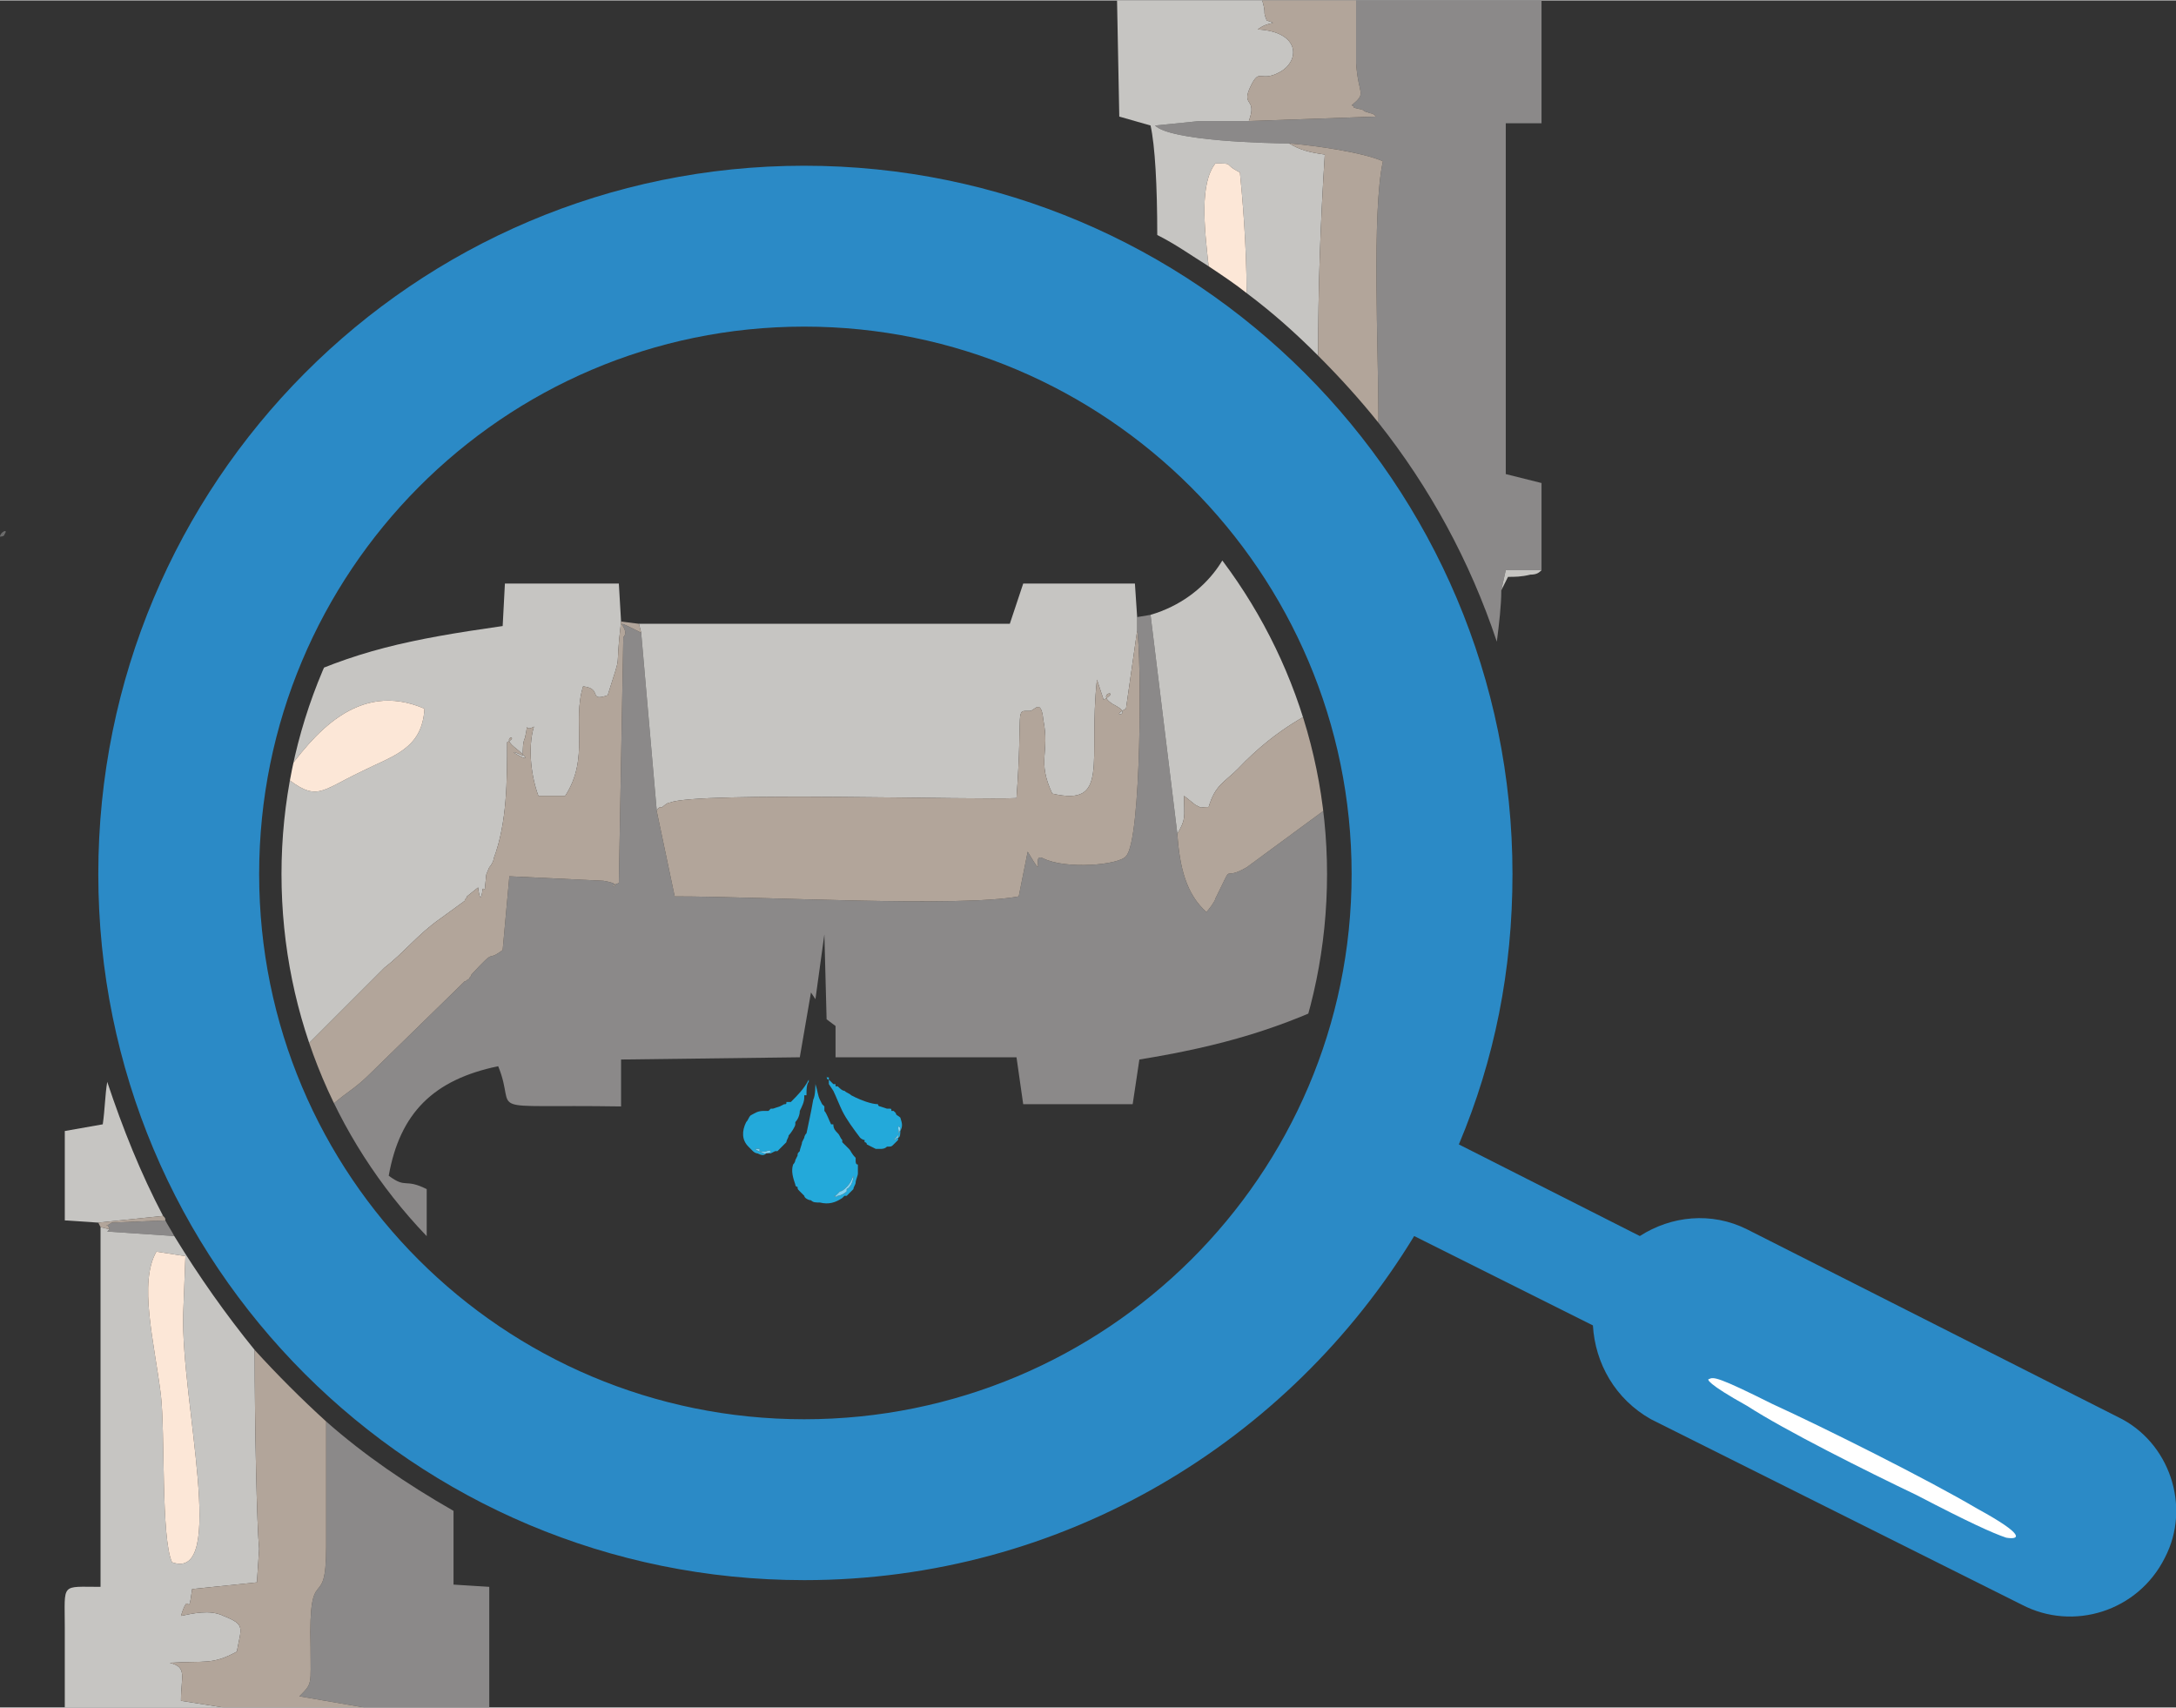 <?xml version="1.0" encoding="UTF-8"?>
<!DOCTYPE svg PUBLIC "-//W3C//DTD SVG 1.1//EN" "http://www.w3.org/Graphics/SVG/1.1/DTD/svg11.dtd">
<!-- Creator: CorelDRAW X7 -->
<svg xmlns="http://www.w3.org/2000/svg" xml:space="preserve" width="57.82mm" height="45.374mm" version="1.1" style="shape-rendering:geometricPrecision; text-rendering:geometricPrecision; image-rendering:optimizeQuality; fill-rule:evenodd; clip-rule:evenodd"
viewBox="0 0 974 764"
 xmlns:xlink="http://www.w3.org/1999/xlink">
 <rect x="0" y="0" width="974" height="764" fill="#333333" stroke="none"/>
 <defs>
  <style type="text/css">
   <![CDATA[
    .fil9 {fill:none}
    .fil7 {fill:#23A9DA}
    .fil0 {fill:#2B8AC6}
    .fil6 {fill:#6B6B6B}
    .fil8 {fill:#83D2F1}
    .fil2 {fill:#8B8989}
    .fil4 {fill:#B2A59A}
    .fil3 {fill:#C6C5C2}
    .fil5 {fill:#FCE7D7}
    .fil1 {fill:white}
   ]]>
  </style>
   <clipPath id="id0">
    <path d="M360 625c129,0 234,-104 234,-234 0,-129 -105,-234 -234,-234 -129,0 -234,105 -234,234 0,130 105,234 234,234z"/>
   </clipPath>
 </defs>
 <g id="Camada_x0020_1">
  <path class="fil0" d="M360 74c175,0 317,142 317,317 0,43 -8,83 -24,121l81 41c14,-9 32,-11 48,-3l166 84c23,11 33,40 21,63l0 0c-12,24 -41,33 -64,21l-166 -83c-16,-9 -25,-25 -26,-42l-80 -40c-56,92 -157,154 -273,154 -175,0 -316,-141 -316,-316 0,-175 141,-317 316,-317zm0 72c135,0 245,110 245,245 0,135 -110,244 -245,244 -135,0 -244,-109 -244,-244 0,-135 109,-245 244,-245z"/>
  <path class="fil1" d="M782 629c17,11 53,29 76,40 23,12 34,17 40,19 6,1 9,-1 -13,-13 -22,-13 -68,-36 -92,-47 -24,-12 -26,-12 -28,-11 -1,0 -1,2 17,12z"/>
  <g id="_2018741626880">
   <path class="fil2" d="M74 546l-24 1c-4,3 -2,-1 -1,3l-1 1 30 2c-1,-2 -3,-5 -4,-7zm72 90l0 56c0,31 -8,5 -7,45 0,17 1,16 -5,22l29 5 56 0 0 -54 -16 -1 0 -33c-21,-12 -40,-25 -57,-40zm524 -349c1,-8 2,-16 2,-23l2 -9 16 0 0 -39 -16 -4 0 -157 16 0 0 -55 -83 0c0,9 0,19 0,28 1,15 5,13 -2,19 0,0 1,0 1,1l4 1c0,0 1,1 2,1 2,1 2,0 4,2l-57 2c-8,0 -14,0 -22,0l-20 2c7,7 51,8 60,8 12,1 33,4 42,8 -5,23 -2,84 -2,115 0,1 0,2 0,2 23,29 41,62 53,98z"/>
   <path class="fil3" d="M44 547l29 -3c-10,-19 -18,-39 -25,-60 -1,6 -1,12 -2,19l-17 3 0 40 15 1z"/>
   <path class="fil3" d="M577 64c-9,0 -53,-1 -60,-8l20 -2c8,0 14,0 22,0 4,-11 -4,-6 1,-16 4,-8 4,-1 13,-6 9,-5 9,-18 -10,-19 5,-4 10,-2 4,-4 -2,-5 0,-2 -2,-9l-65 0 1 52 14 4c2,9 3,27 3,49 8,4 15,9 23,14 -2,-18 -4,-37 3,-46 9,0 3,0 11,4 1,10 3,32 3,54 12,9 22,18 32,28 0,-30 1,-59 3,-90 -7,-1 -11,-2 -16,-5z"/>
   <path class="fil3" d="M77 699c-5,-11 -3,-58 -5,-75 -3,-24 -10,-50 -2,-64l13 2 -1 26c-1,39 20,120 -5,111zm23 65l-19 -3c0,-11 3,-15 -5,-17 16,-1 19,1 30,-5 2,-11 4,-12 -6,-16 -6,-3 -14,-1 -19,0 4,-13 3,3 5,-12l29 -3 1 -15c-1,-10 -2,-54 -2,-89 -13,-16 -25,-33 -36,-51l-30 -2 1 -1 -4 -1 0 161c-18,0 -16,-2 -16,18 0,11 0,23 0,36l71 0z"/>
   <path class="fil4" d="M44 547l1 2 4 1 -1 1 1 -1c-1,-4 -3,0 1,-3l24 -1c0,-1 0,-1 -1,-2l-29 3z"/>
   <path class="fil4" d="M100 764l63 0 -29 -5c6,-6 5,-5 5,-22 -1,-40 7,-14 7,-45l0 -56c-11,-10 -22,-21 -32,-32 0,35 1,79 2,89l-1 15 -29 3c-2,15 -1,-1 -5,12 5,-1 13,-3 19,0 10,4 8,5 6,16 -11,6 -14,4 -30,5 8,2 5,6 5,17l19 3z"/>
   <path class="fil4" d="M617 189c0,0 0,-1 0,-2 0,-31 -3,-92 2,-115 -9,-4 -30,-7 -42,-8 5,3 9,4 16,5 -2,31 -3,60 -3,90 10,10 19,20 27,30z"/>
   <path class="fil4" d="M559 54l57 -2c-2,-2 -2,-1 -4,-2 -1,0 -2,-1 -2,-1l-4 -1c0,-1 -1,-1 -1,-1 7,-6 3,-4 2,-19 0,-9 0,-19 0,-28l-42 0c2,7 0,4 2,9 6,2 1,0 -4,4 19,1 19,14 10,19 -9,5 -9,-2 -13,6 -5,10 3,5 -1,16z"/>
   <path class="fil5" d="M558 131c0,-22 -2,-44 -3,-54 -8,-4 -2,-4 -11,-4 -7,9 -5,28 -3,46 6,4 12,8 17,12z"/>
   <path class="fil5" d="M77 699c25,9 4,-72 5,-111l1 -26 -13 -2c-8,14 -1,40 2,64 2,17 0,64 5,75z"/>
   <path class="fil3" d="M672 264l3 -6c3,0 6,0 10,-1 3,0 4,-1 5,-2l-16 0 -2 9z"/>
   <path class="fil6" d="M0 240c0,0 2,0 2,-1 2,-3 -2,-1 -2,1z"/>
  </g>
  <g>
  </g>
  <g style="clip-path:url(#id0)">
   <g>
    <g id="_2018741628512">
     <path class="fil2" d="M527 373l-12 -98 -6 1 0 6c2,11 2,94 -5,101 -3,4 -27,6 -37,1 -6,-3 2,12 -7,-3l-4 20c-27,5 -114,0 -154,0l-8 -38 -7 -80c-16,-8 -4,-2 -8,2l-2 110c-8,3 5,1 -7,-1l-42 -2 -3 33c-8,6 -2,-2 -14,11 0,1 -1,1 -1,2 -1,0 -1,1 -2,1l-42 41c-7,7 -10,8 -17,14 -12,11 -22,30 -39,34 -8,3 -4,0 -13,4 0,13 -3,38 3,46l-118 5c-4,3 -2,-2 -1,3l-1 2 88 5 33 7 0 161c0,39 -10,7 -9,57 0,20 1,19 -6,26l36 7 69 -1 0 -66 -20 -1 0 -200 20 -4 0 -47c-10,-5 -9,0 -17,-6 5,-28 20,-43 49,-49 9,22 -10,17 55,18l0 -21 80 -1 5 -29 2 3 4 -29 1 38 4 3 0 14 81 0 3 21 49 0 3 -20c37,-6 64,-14 94,-29 72,-36 142,-119 146,-212l2 -10 20 0 0 -49 -20 -4 1 -194 19 0 0 -68 -102 1c0,11 -1,22 0,33 1,19 6,17 -3,24 0,0 1,1 2,1l4 2c1,0 2,0 2,0 3,1 3,1 6,3l-71 3c-10,-1 -17,0 -27,0l-24 3c8,7 62,9 74,10 15,1 40,4 51,9 -5,28 -2,103 -2,142 0,20 4,31 -12,35 0,37 -3,40 6,48l-119 3c0,10 -12,5 26,9 34,4 64,13 89,17 28,8 40,19 40,18 0,0 1,1 2,1l-30 18c-24,10 -4,1 -16,15l-36 28c-4,3 -5,5 -6,7l-68 50c-12,7 -5,-4 -14,14 0,1 -3,5 -4,6 -9,-8 -12,-20 -13,-35z"/>
     <path class="fil3" d="M97 364c19,-10 22,8 4,25 -59,55 -31,116 -65,114 -17,-1 -22,-19 -19,-38 4,-21 6,-29 16,-43 16,-25 38,-45 64,-58zm30 -17c13,-18 33,-43 63,-30 -1,18 -14,21 -28,28 -19,9 -20,14 -35,2zm-152 235l47 -3 -15 -16c18,-1 48,2 46,-13 -6,-10 2,-6 -14,-9 -9,-2 -15,3 -36,-3l-5 -2c21,-11 58,-1 78,-14 40,-27 35,-35 62,-55l34 -34c9,-7 15,-15 25,-22l11 -8c0,-1 1,-1 1,-2l5 -4c0,0 1,9 2,1 0,-1 1,0 1,0 1,-9 0,-5 2,-10 1,-1 2,-3 2,-4 6,-16 6,-35 6,-52 6,-3 -3,-3 3,2 15,12 -9,-2 4,4 0,-3 0,-6 1,-8 2,-9 -1,-2 4,-5 -3,10 -1,23 2,31l12 0c11,-17 3,-33 8,-49 9,1 2,7 11,4 7,-22 3,-8 6,-33l-1 -17 -51 0 -1 19c-42,6 -66,11 -99,27 -79,40 -140,120 -149,221l-20 4 0 49 18 1z"/>
     <path class="fil3" d="M633 -12c-12,-1 -66,-3 -74,-10l24 -3c10,0 17,-1 27,0 6,-14 -5,-8 1,-20 6,-10 6,-1 17,-8 11,-6 10,-21 -13,-23 6,-5 13,-3 6,-5 -4,-6 -1,-2 -3,-11l-80 1 0 63 18 6c7,27 2,153 2,190l-8 3c-10,3 -11,1 -12,6l0 42c10,16 14,-8 15,14 0,11 -11,34 -38,42l12 98c4,-7 3,-7 3,-17l5 4c4,2 1,1 6,1 3,-10 7,-11 13,-17 19,-20 34,-25 39,-29l62 -48c2,-3 1,-2 3,-5 7,-12 -2,3 3,-7l20 3c-13,-5 -4,-2 -9,-7 -25,-4 -55,-13 -89,-17 -38,-4 -26,1 -26,-9l68 -5c-12,-1 -9,1 -18,-4l2 -8c1,-5 27,-1 25,-16 -1,-8 -8,-6 -16,-11l-8 -7c0,0 8,1 9,1l29 -5c0,-62 1,-117 4,-176 -8,-2 -13,-4 -19,-6zm-43 94c0,-23 -11,-68 2,-84 11,0 4,0 13,5 3,28 11,138 -2,155l-10 0c-11,-15 -3,-45 -3,-76z"/>
     <path class="fil3" d="M16 770c-6,-14 -4,-71 -6,-92 -4,-30 -13,-61 -3,-79l16 2 -1 32c-1,49 25,148 -6,137zm29 81l-24 -4c0,-14 4,-18 -6,-21 19,-1 22,1 37,-7 2,-12 4,-15 -8,-20 -7,-3 -17,-1 -23,1 5,-16 4,4 5,-14l37 -4 0 -19c-1,-20 -4,-154 3,-166l2 -4 -88 -5 1 -2 -5 0 1 197c-23,1 -21,-2 -20,23 0,14 0,28 0,44l88 1z"/>
     <path class="fil3" d="M286 279l1 4 7 80c0,-1 1,-2 2,-2 0,1 2,-2 4,-2 12,-5 139,-1 155,-2 3,-41 -1,-39 6,-39 2,0 5,-6 6,4 3,15 -3,18 4,33 26,6 16,-14 20,-51l3 9c9,-5 -6,-3 6,3 7,4 -4,5 4,1l5 -35 0 -6 -1 -15 -50 0 -6 18 -166 0z"/>
     <path class="fil4" d="M-25 582l1 4 5 0 -1 2 1 -2c-1,-5 -3,0 1,-3l118 -5c-6,-8 -3,-33 -3,-46 9,-4 5,-1 13,-4 17,-4 27,-23 39,-34 7,-6 10,-7 17,-14l42 -41c1,0 1,-1 2,-1 0,-1 1,-1 1,-2 12,-13 6,-5 14,-11l3 -33 42 2c12,2 -1,4 7,1l2 -110c4,-4 -8,-10 8,-2l-1 -4 -8 -1c-3,25 1,11 -6,33 -9,3 -2,-3 -11,-4 -5,16 3,32 -8,49l-12 0c-3,-8 -5,-21 -2,-31 -5,3 -2,-4 -4,5 -1,2 -1,5 -1,8 -13,-6 11,8 -4,-4 -6,-5 3,-5 -3,-2 0,17 0,36 -6,52 0,1 -1,3 -2,4 -2,5 -1,1 -2,10 0,0 -1,-1 -1,0 -1,8 -2,-1 -2,-1l-5 4c0,1 -1,1 -1,2l-11 8c-10,7 -16,15 -25,22l-34 34c-27,20 -22,28 -62,55 -20,13 -57,3 -78,14l5 2c21,6 27,1 36,3 16,3 8,-1 14,9 2,15 -28,12 -46,13l15 16 -47 3z"/>
     <path class="fil4" d="M45 851l77 0 -36 -7c7,-7 6,-6 6,-26 -1,-50 9,-18 9,-57l0 -161 -33 -7 -2 4c-7,12 -4,146 -3,166l0 19 -37 4c-1,18 0,-2 -5,14 6,-2 16,-4 23,-1 12,5 10,8 8,20 -15,8 -18,6 -37,7 10,3 6,7 6,21l24 4z"/>
     <path class="fil4" d="M294 363l8 38c40,0 127,5 154,0l4 -20c9,15 1,0 7,3 10,5 34,3 37,-1 7,-7 7,-90 5,-101l-5 35c-8,4 3,3 -4,-1 -12,-6 3,-8 -6,-3l-3 -9c-4,37 6,57 -20,51 -7,-15 -1,-18 -4,-33 -1,-10 -4,-4 -6,-4 -7,0 -3,-2 -6,39 -16,1 -143,-3 -155,2 -2,0 -4,3 -4,2 -1,0 -2,1 -2,2z"/>
     <path class="fil4" d="M557 225l119 -3c-9,-8 -6,-11 -6,-48 16,-4 12,-15 12,-35 0,-39 -3,-114 2,-142 -11,-5 -36,-8 -51,-9 6,2 11,4 19,6 -3,59 -4,114 -4,176l-29 5c-1,0 -9,-1 -9,-1l8 7c8,5 15,3 16,11 2,15 -24,11 -25,16l-2 8c9,5 6,3 18,4l-68 5z"/>
     <path class="fil4" d="M527 373c1,15 4,27 13,35 1,-1 4,-5 4,-6 9,-18 2,-7 14,-14l68 -50c1,-2 2,-4 6,-7l36 -28c12,-14 -8,-5 16,-15l30 -18c-1,0 -2,-1 -2,-1 0,1 -12,-10 -40,-18 5,5 -4,2 9,7l-20 -3c-5,10 4,-5 -3,7 -2,3 -1,2 -3,5l-62 48c-5,4 -20,9 -39,29 -6,6 -10,7 -13,17 -5,0 -2,1 -6,-1l-5 -4c0,10 1,10 -3,17z"/>
     <path class="fil5" d="M97 364c-26,13 -48,33 -64,58 -10,14 -12,22 -16,43 -3,19 2,37 19,38 34,2 6,-59 65,-114 18,-17 15,-35 -4,-25z"/>
     <path class="fil4" d="M610 -25l71 -3c-3,-2 -3,-2 -6,-3 0,0 -1,0 -2,0l-4 -2c-1,0 -2,-1 -2,-1 9,-7 4,-5 3,-24 -1,-11 0,-22 0,-33l-52 -1c2,9 -1,5 3,11 7,2 0,0 -6,5 23,2 24,17 13,23 -11,7 -11,-2 -17,8 -6,12 5,6 -1,20z"/>
     <path class="fil5" d="M590 82c0,31 -8,61 3,76l10 0c13,-17 5,-127 2,-155 -9,-5 -2,-5 -13,-5 -13,16 -2,61 -2,84z"/>
     <path class="fil5" d="M16 770c31,11 5,-88 6,-137l1 -32 -16 -2c-10,18 -1,49 3,79 2,21 0,78 6,92z"/>
     <path class="fil5" d="M127 347c15,12 16,7 35,-2 14,-7 27,-10 28,-28 -30,-13 -50,12 -63,30z"/>
     <path class="fil3" d="M750 233l4 -7c3,0 7,0 11,0 5,-1 6,-2 7,-3l-20 0 -2 10z"/>
     <path class="fil6" d="M-79 204c0,1 2,0 3,-1 2,-3 -3,-1 -3,1z"/>
    </g>
    <g id="_2018741635120">
     <path class="fil7" d="M373 535c1,0 1,0 1,0l2 -2c1,0 2,-1 3,-2l0 0c2,-2 2,-3 3,-5 0,0 0,-1 0,-1 0,0 0,0 0,1 0,2 -1,5 -3,6l0 1c-1,1 -3,2 -4,2 -1,1 -1,0 -2,0zm-5 -41c0,0 0,0 0,0l-1 -2c-1,-2 -1,-4 -2,-7 0,0 0,-2 0,-2 0,3 0,7 -1,9 -1,6 -2,10 -3,15 -1,1 -1,2 -1,2l-1 2c0,1 -1,3 -1,4 -1,1 -1,1 -1,2l-1 2c0,0 0,1 -1,2 -1,3 0,6 1,9 0,1 1,1 1,1 0,1 0,1 1,2 1,1 1,1 2,2 0,1 2,2 3,2 1,1 2,1 4,1 0,0 0,0 0,0 4,1 7,0 10,-2 0,0 0,0 0,0l1 -1c0,0 0,0 1,0 0,0 0,0 0,0 1,-1 2,-2 3,-3 0,0 0,0 0,0 0,-1 1,-2 1,-3 0,-1 1,-3 1,-4 0,-1 0,-2 0,-4 -1,0 -1,-1 -1,-2 0,0 0,0 0,-1 -2,-2 -2,-3 -3,-4l-2 -2c0,0 0,0 0,0l-1 -1c0,-1 0,-1 0,-1 -1,-1 -1,-2 -2,-3 -1,-1 -2,-2 -2,-4l-1 0c-1,-2 -2,-5 -3,-6l0 -1c0,0 0,0 0,-1l-1 -1z"/>
     <path class="fil7" d="M400 510c0,0 1,-1 1,-1 2,-2 1,-3 1,-5l0 0c0,0 1,0 1,1 0,1 -1,2 -1,3 0,0 0,1 0,1 -1,0 -1,1 -2,1zm-30 -28c0,-1 0,-1 0,-1 0,1 0,2 1,2 0,1 0,1 0,2l2 3c1,2 3,7 4,9 2,4 5,8 8,12 0,0 1,1 2,1 0,1 0,1 0,1 0,0 1,0 1,1l2 1 2 1c0,0 1,0 1,0 0,0 1,0 1,0 1,0 2,0 3,-1 2,0 2,0 3,-1 0,0 0,0 0,0 0,0 0,0 0,0l2 -2c0,0 0,0 0,-1 1,0 1,-2 1,-3 1,-2 1,-3 0,-6 -1,-1 -2,-1 -2,-2l-1 -1c0,0 0,0 0,0l-1 0c0,-1 0,-1 -1,-1 0,0 -1,0 -1,0l-3 -1c0,0 -1,0 -1,-1 -3,0 -8,-2 -10,-3l-2 -1c0,0 0,0 0,0 -1,-1 -2,-1 -3,-2 -1,0 -2,-1 -3,-2 0,0 0,0 -1,0 0,-1 0,-1 0,-1 0,0 0,0 0,0l0 0c-1,0 -1,0 -1,0 0,0 0,0 0,0 0,0 0,0 0,0l-2 -2c0,0 0,0 0,-1 0,0 0,0 -1,0l0 0z"/>
     <path class="fil7" d="M340 514c0,1 0,0 0,1 3,1 4,-1 5,0 0,1 -2,1 -3,1 -2,-1 -3,-1 -4,-2 0,0 0,0 0,0 0,-1 0,0 0,0l2 0zm22 -31c-2,4 -5,7 -8,10 -1,0 -1,0 -2,0 0,1 0,1 -1,1 0,0 0,0 0,0l-2 1 -3 1c0,0 -1,0 -1,0l-1 1c-2,0 -2,0 -2,0 -3,0 -4,1 -6,2 -1,1 -1,2 -2,3 -2,4 -2,8 1,11l2 2c0,0 1,1 2,1 2,1 3,1 4,0l2 0 2 -1c0,0 0,0 0,0 0,0 0,0 0,0l1 0c0,0 0,0 0,0l1 -1 3 -3c0,-1 1,-2 1,-3 1,-1 3,-4 3,-5 0,0 0,-1 0,-1 1,-1 2,-3 2,-5 1,-2 2,-4 2,-6l0 -1c0,0 0,0 1,0l0 -1c0,-1 0,-4 1,-5 0,0 0,0 0,-1z"/>
     <path class="fil8" d="M373 535c1,0 1,1 2,0 1,0 3,-1 4,-2l0 -1c2,-1 3,-4 3,-6 0,-1 0,-1 0,-1 0,0 0,1 0,1 -1,2 -1,3 -3,5l0 0c-1,1 -2,2 -3,2l-2 2c0,0 0,0 -1,0z"/>
     <path class="fil8" d="M340 514l-2 0c0,0 0,-1 0,0 0,0 0,0 0,0 1,1 2,1 4,2 1,0 3,0 3,-1 -1,-1 -2,1 -5,0 0,-1 0,0 0,-1z"/>
     <path class="fil8" d="M400 510c1,0 1,-1 2,-1 0,0 0,-1 0,-1 0,-1 1,-2 1,-3 0,-1 -1,-1 -1,-1l0 0c0,2 1,3 -1,5 0,0 -1,1 -1,1z"/>
    </g>
   </g>
  </g>
  <path class="fil9" d="M360 625c129,0 234,-104 234,-234 0,-129 -105,-234 -234,-234 -129,0 -234,105 -234,234 0,130 105,234 234,234z"/>
 </g>
</svg>
